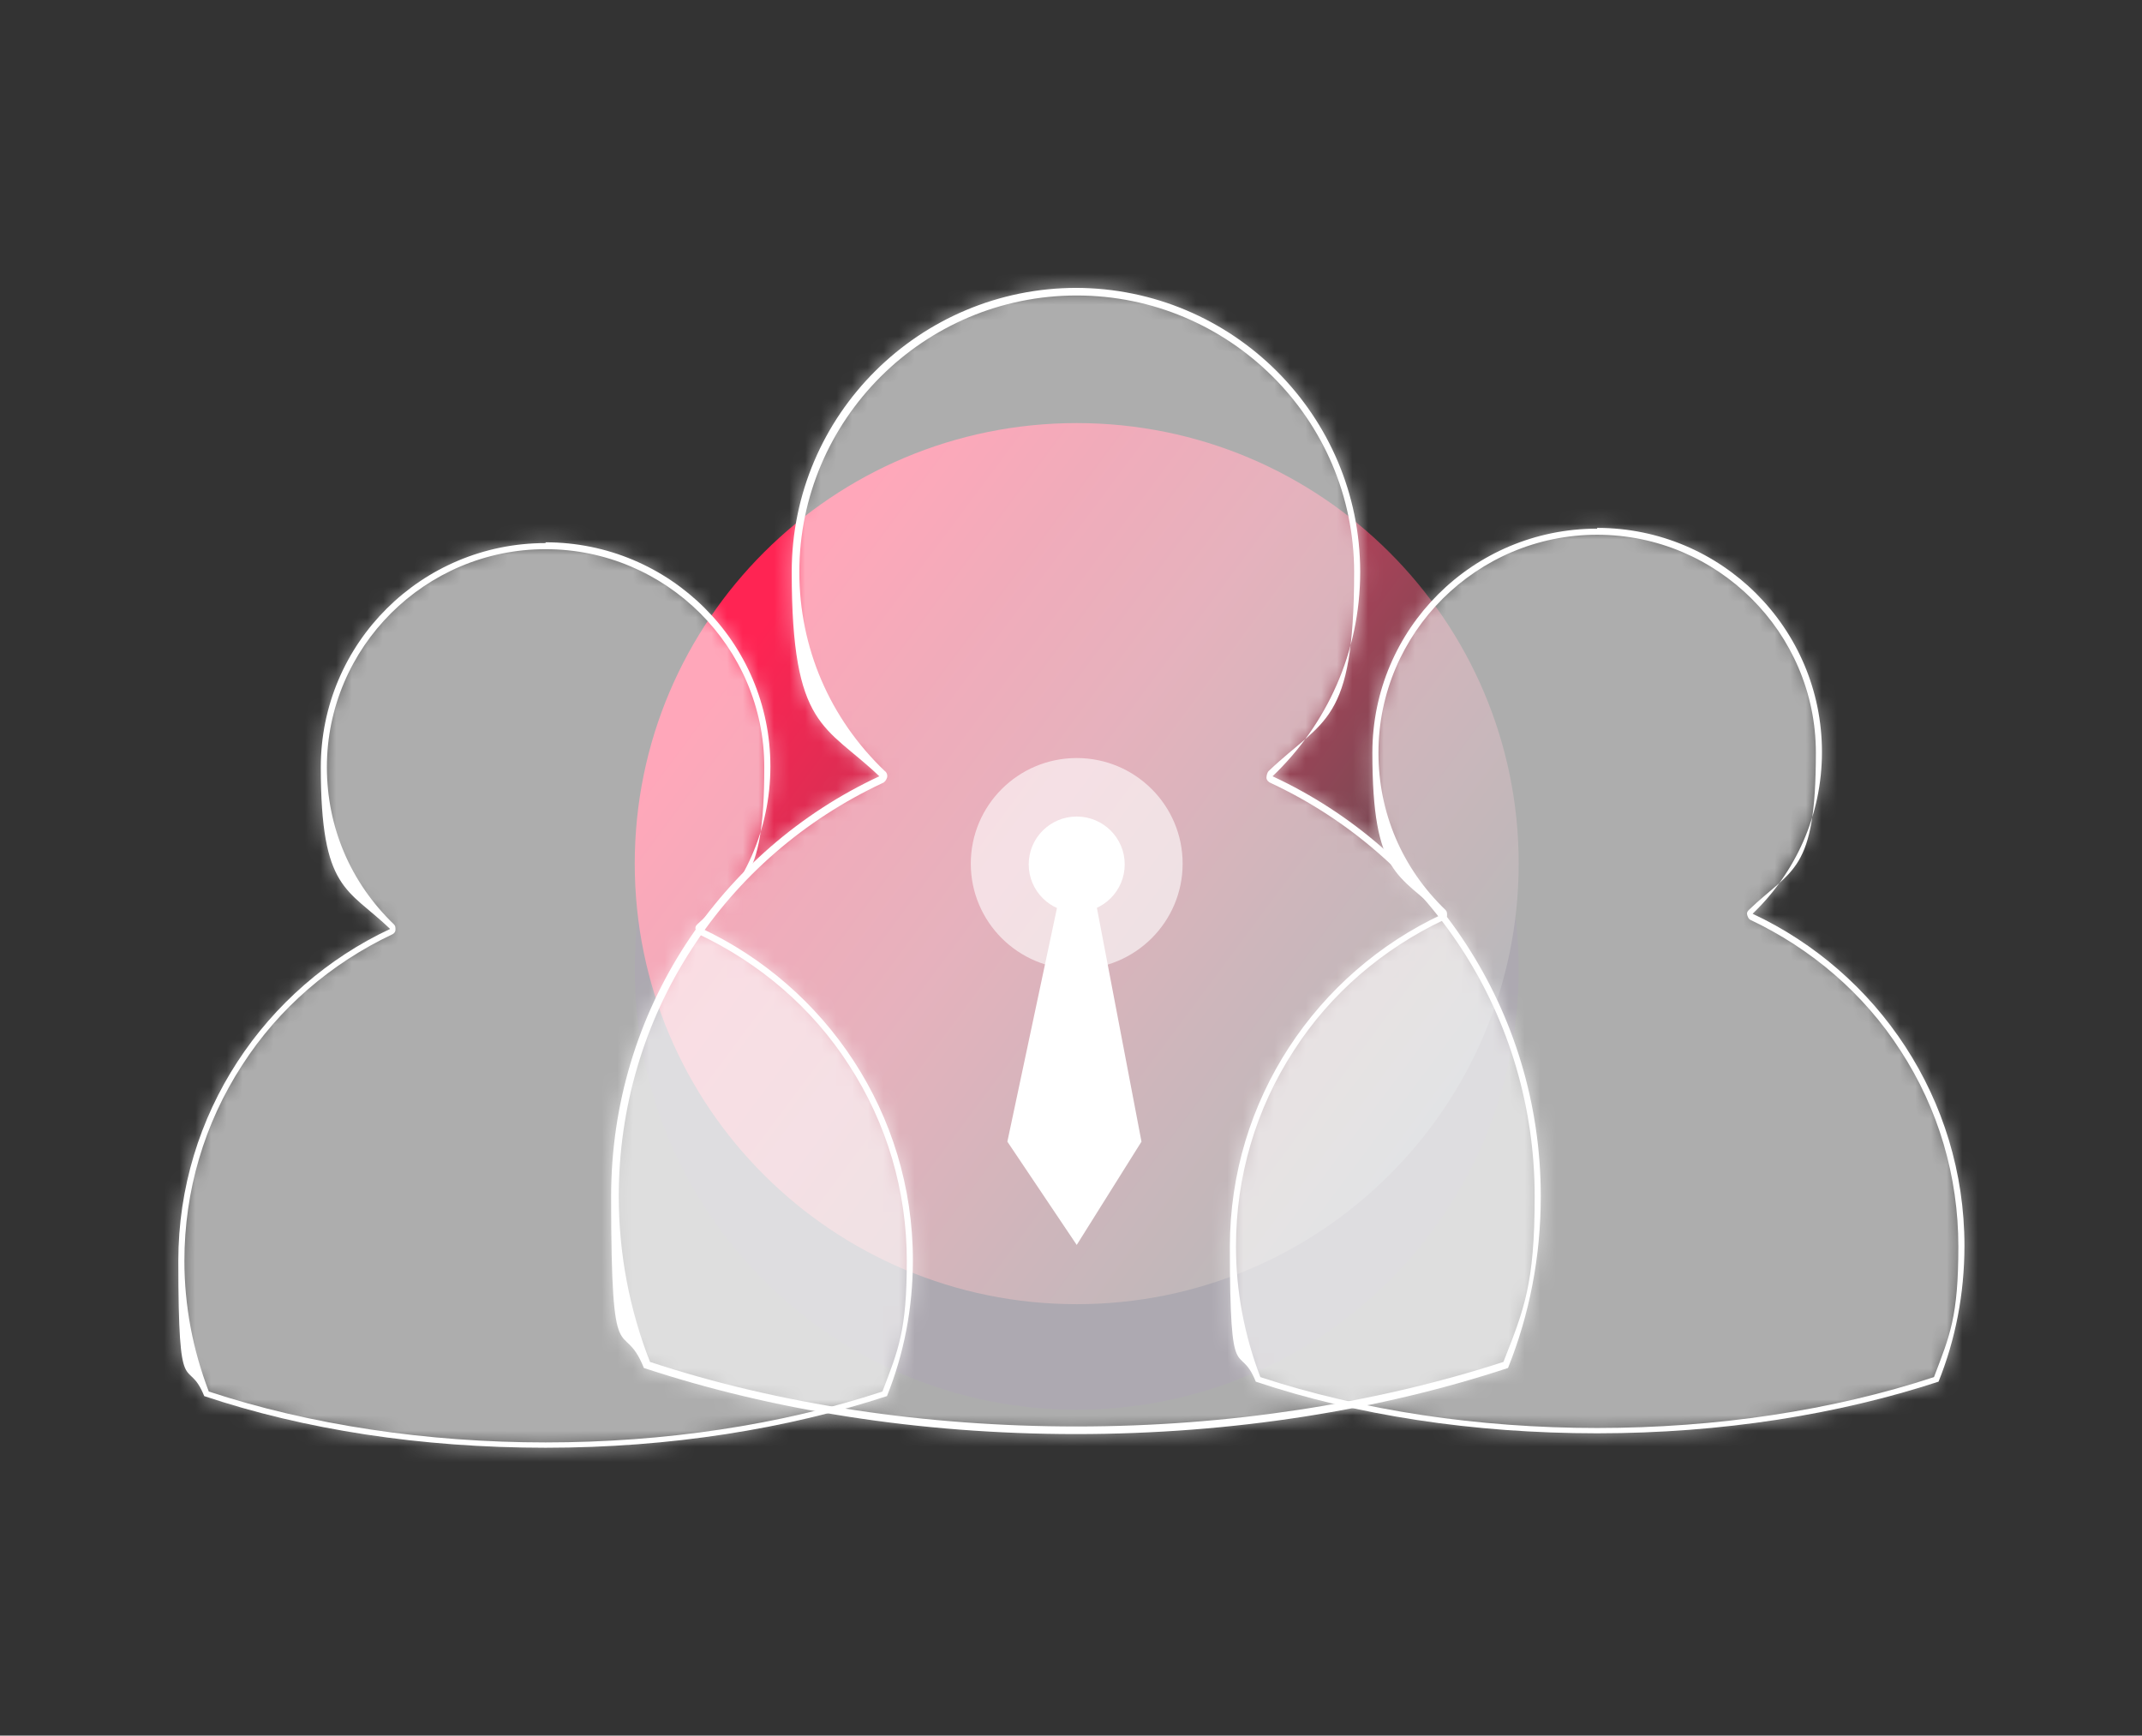 <svg width="137" height="111" viewBox="0 0 137 111" fill="none" xmlns="http://www.w3.org/2000/svg">
<rect x="0" y="0" width="137" height="111" fill="#333333" stroke="none"/>
<g style="mix-blend-mode:multiply" opacity="0.2">
<path d="M68.865 90.16C84.477 90.16 97.133 77.546 97.133 61.985C97.133 46.425 84.477 33.81 68.865 33.81C53.254 33.81 40.598 46.425 40.598 61.985C40.598 77.546 53.254 90.16 68.865 90.16Z" fill="#2E025A"/>
</g>
<path d="M68.865 83.408C84.477 83.408 97.133 70.793 97.133 55.233C97.133 39.672 84.477 27.058 68.865 27.058C53.254 27.058 40.598 39.672 40.598 55.233C40.598 70.793 53.254 83.408 68.865 83.408Z" fill="url(#paint0_linear_67_309)"/>
<g style="mix-blend-mode:overlay" opacity="0.6">
<path d="M68.865 61.985C72.607 61.985 75.64 58.962 75.64 55.233C75.64 51.504 72.607 48.48 68.865 48.48C65.124 48.48 62.091 51.504 62.091 55.233C62.091 58.962 65.124 61.985 68.865 61.985Z" fill="white"/>
</g>
<mask id="mask0_67_309" style="mask-type:luminance" maskUnits="userSpaceOnUse" x="39" y="18" width="60" height="74">
<path d="M81.488 49.646C84.949 46.343 87.093 41.728 87.093 36.579C87.093 26.572 78.954 18.411 68.865 18.411C58.777 18.411 50.638 26.523 50.638 36.579C50.638 46.635 52.782 46.343 56.243 49.646C46.105 54.358 39.087 64.608 39.087 76.51C39.087 88.411 39.818 84.088 41.183 87.488C49.273 90.16 58.728 91.715 68.817 91.715C78.905 91.715 88.36 90.16 96.451 87.488C97.815 84.088 98.546 80.396 98.546 76.51C98.546 64.608 91.528 54.358 81.391 49.646H81.488Z" fill="white"/>
</mask>
<g mask="url(#mask0_67_309)">
<g style="mix-blend-mode:overlay" opacity="0.6">
<path d="M110.877 9.035H31.533V102.062H110.877V9.035Z" fill="white"/>
</g>
</g>
<mask id="mask1_67_309" style="mask-type:luminance" maskUnits="userSpaceOnUse" x="78" y="33" width="48" height="59">
<path d="M112.095 58.487C114.825 55.864 116.53 52.221 116.53 48.141C116.53 40.222 110.097 33.81 102.153 33.81C94.209 33.81 87.776 40.222 87.776 48.141C87.776 56.059 89.481 55.864 92.211 58.487C84.218 62.228 78.662 70.341 78.662 79.716C78.662 89.091 79.247 85.691 80.319 88.363C86.703 90.5 94.16 91.666 102.153 91.666C110.146 91.666 117.603 90.452 123.987 88.363C125.059 85.691 125.644 82.776 125.644 79.667C125.644 70.292 120.088 62.179 112.095 58.439V58.487Z" fill="white"/>
</mask>
<g mask="url(#mask1_67_309)">
<g style="mix-blend-mode:overlay" opacity="0.6">
<path d="M135.294 26.426H72.618V99.924H135.294V26.426Z" fill="white"/>
</g>
</g>
<path d="M102.153 34.199C109.853 34.199 116.141 40.465 116.141 48.141C116.141 55.816 114.63 55.524 111.852 58.196C111.754 58.293 111.706 58.39 111.754 58.536C111.803 58.682 111.852 58.779 111.949 58.828C115.848 60.673 119.211 63.54 121.55 67.183C123.987 70.923 125.254 75.247 125.254 79.716C125.254 84.185 124.718 85.4 123.695 88.071C117.213 90.209 109.756 91.326 102.153 91.326C94.55 91.326 87.093 90.209 80.611 88.071C79.588 85.4 79.052 82.582 79.052 79.716C79.052 75.247 80.319 70.923 82.756 67.183C85.095 63.54 88.458 60.673 92.357 58.828C92.454 58.779 92.552 58.682 92.552 58.536C92.552 58.39 92.552 58.293 92.454 58.196C89.676 55.524 88.165 51.978 88.165 48.141C88.165 40.465 94.453 34.199 102.153 34.199ZM102.153 33.81C94.209 33.81 87.776 40.222 87.776 48.141C87.776 56.059 89.481 55.864 92.211 58.487C84.218 62.228 78.662 70.341 78.662 79.716C78.662 89.091 79.247 85.691 80.319 88.363C86.703 90.5 94.16 91.666 102.153 91.666C110.146 91.666 117.603 90.452 123.987 88.363C125.059 85.691 125.644 82.776 125.644 79.667C125.644 70.292 120.088 62.179 112.095 58.439C114.825 55.816 116.53 52.172 116.53 48.092C116.53 40.174 110.097 33.761 102.153 33.761V33.81Z" fill="white"/>
<mask id="mask2_67_309" style="mask-type:luminance" maskUnits="userSpaceOnUse" x="11" y="34" width="48" height="59">
<path d="M44.838 59.41C47.568 56.787 49.273 53.144 49.273 49.063C49.273 41.145 42.84 34.733 34.896 34.733C26.952 34.733 20.518 41.145 20.518 49.063C20.518 56.982 22.224 56.787 24.953 59.41C16.961 63.151 11.405 71.263 11.405 80.639C11.405 90.014 11.989 86.614 13.062 89.286C19.446 91.423 26.903 92.589 34.896 92.589C42.889 92.589 50.346 91.375 56.73 89.286C57.802 86.614 58.387 83.699 58.387 80.59C58.387 71.215 52.831 63.102 44.838 59.362V59.41Z" fill="white"/>
</mask>
<g mask="url(#mask2_67_309)">
<g style="mix-blend-mode:overlay" opacity="0.6">
<path d="M68.037 27.301H5.361V100.799H68.037V27.301Z" fill="white"/>
</g>
</g>
<path d="M34.896 35.122C42.596 35.122 48.883 41.388 48.883 49.063C48.883 56.739 47.373 56.447 44.594 59.119C44.497 59.216 44.448 59.313 44.497 59.459C44.546 59.605 44.594 59.702 44.692 59.751C48.591 61.596 51.954 64.463 54.293 68.106C56.73 71.846 57.997 76.17 57.997 80.639C57.997 85.108 57.461 86.323 56.438 88.994C49.956 91.132 42.499 92.249 34.896 92.249C27.293 92.249 19.836 91.132 13.354 88.994C12.331 86.323 11.794 83.505 11.794 80.639C11.794 76.17 13.062 71.846 15.498 68.106C17.838 64.463 21.201 61.596 25.1 59.751C25.197 59.702 25.295 59.605 25.295 59.459C25.295 59.313 25.295 59.216 25.197 59.119C22.419 56.447 20.908 52.901 20.908 49.063C20.908 41.388 27.195 35.122 34.896 35.122ZM34.896 34.733C26.952 34.733 20.518 41.145 20.518 49.063C20.518 56.982 22.224 56.787 24.953 59.41C16.961 63.151 11.405 71.263 11.405 80.639C11.405 90.014 11.989 86.614 13.062 89.286C19.446 91.423 26.903 92.589 34.896 92.589C42.889 92.589 50.346 91.375 56.73 89.286C57.802 86.614 58.387 83.699 58.387 80.59C58.387 71.215 52.831 63.102 44.838 59.362C47.568 56.739 49.273 53.095 49.273 49.015C49.273 41.097 42.84 34.684 34.896 34.684V34.733Z" fill="white"/>
<path d="M68.865 18.897C78.613 18.897 86.606 26.815 86.606 36.579C86.606 46.343 84.656 45.954 81.147 49.306C81.05 49.403 81.001 49.598 81.001 49.743C81.001 49.889 81.147 50.035 81.293 50.084C86.265 52.415 90.456 56.059 93.478 60.673C96.548 65.385 98.156 70.875 98.156 76.51C98.156 82.145 97.474 83.748 96.158 87.1C87.922 89.772 78.516 91.229 68.865 91.229C59.216 91.229 49.809 89.82 41.573 87.1C40.257 83.748 39.575 80.153 39.575 76.51C39.575 70.875 41.183 65.385 44.253 60.673C47.226 56.059 51.466 52.415 56.438 50.084C56.584 50.035 56.681 49.889 56.73 49.743C56.779 49.598 56.73 49.403 56.584 49.306C53.075 45.954 51.125 41.437 51.125 36.579C51.125 26.863 59.069 18.897 68.865 18.897ZM68.865 18.411C58.826 18.411 50.638 26.523 50.638 36.579C50.638 46.635 52.782 46.343 56.243 49.646C46.105 54.358 39.087 64.608 39.087 76.51C39.087 88.411 39.818 84.088 41.183 87.488C49.273 90.16 58.728 91.715 68.817 91.715C78.905 91.715 88.36 90.16 96.451 87.488C97.815 84.088 98.546 80.396 98.546 76.51C98.546 64.608 91.528 54.358 81.391 49.646C84.851 46.343 86.996 41.728 86.996 36.579C86.996 26.572 78.857 18.411 68.768 18.411H68.865Z" fill="white"/>
<path d="M68.866 58.342C70.561 58.342 71.936 56.972 71.936 55.281C71.936 53.591 70.561 52.221 68.866 52.221C67.17 52.221 65.795 53.591 65.795 55.281C65.795 56.972 67.17 58.342 68.866 58.342Z" fill="white"/>
<path d="M67.793 57.176L64.43 73.012L68.866 79.619L73.008 73.012L69.987 57.176" fill="white"/>
<defs>
<linearGradient id="paint0_linear_67_309" x1="49.595" y1="38.993" x2="92.312" y2="70.854" gradientUnits="userSpaceOnUse">
<stop stop-color="#FF2453"/>
<stop offset="0.2" stop-color="#DB2E53"/>
<stop offset="0.4" stop-color="#C13D59"/>
<stop offset="0.7" stop-color="#844855"/>
<stop offset="0.9" stop-color="#604D52"/>
<stop offset="1" stop-color="#4A4D5A"/>
</linearGradient>
</defs>
</svg>
